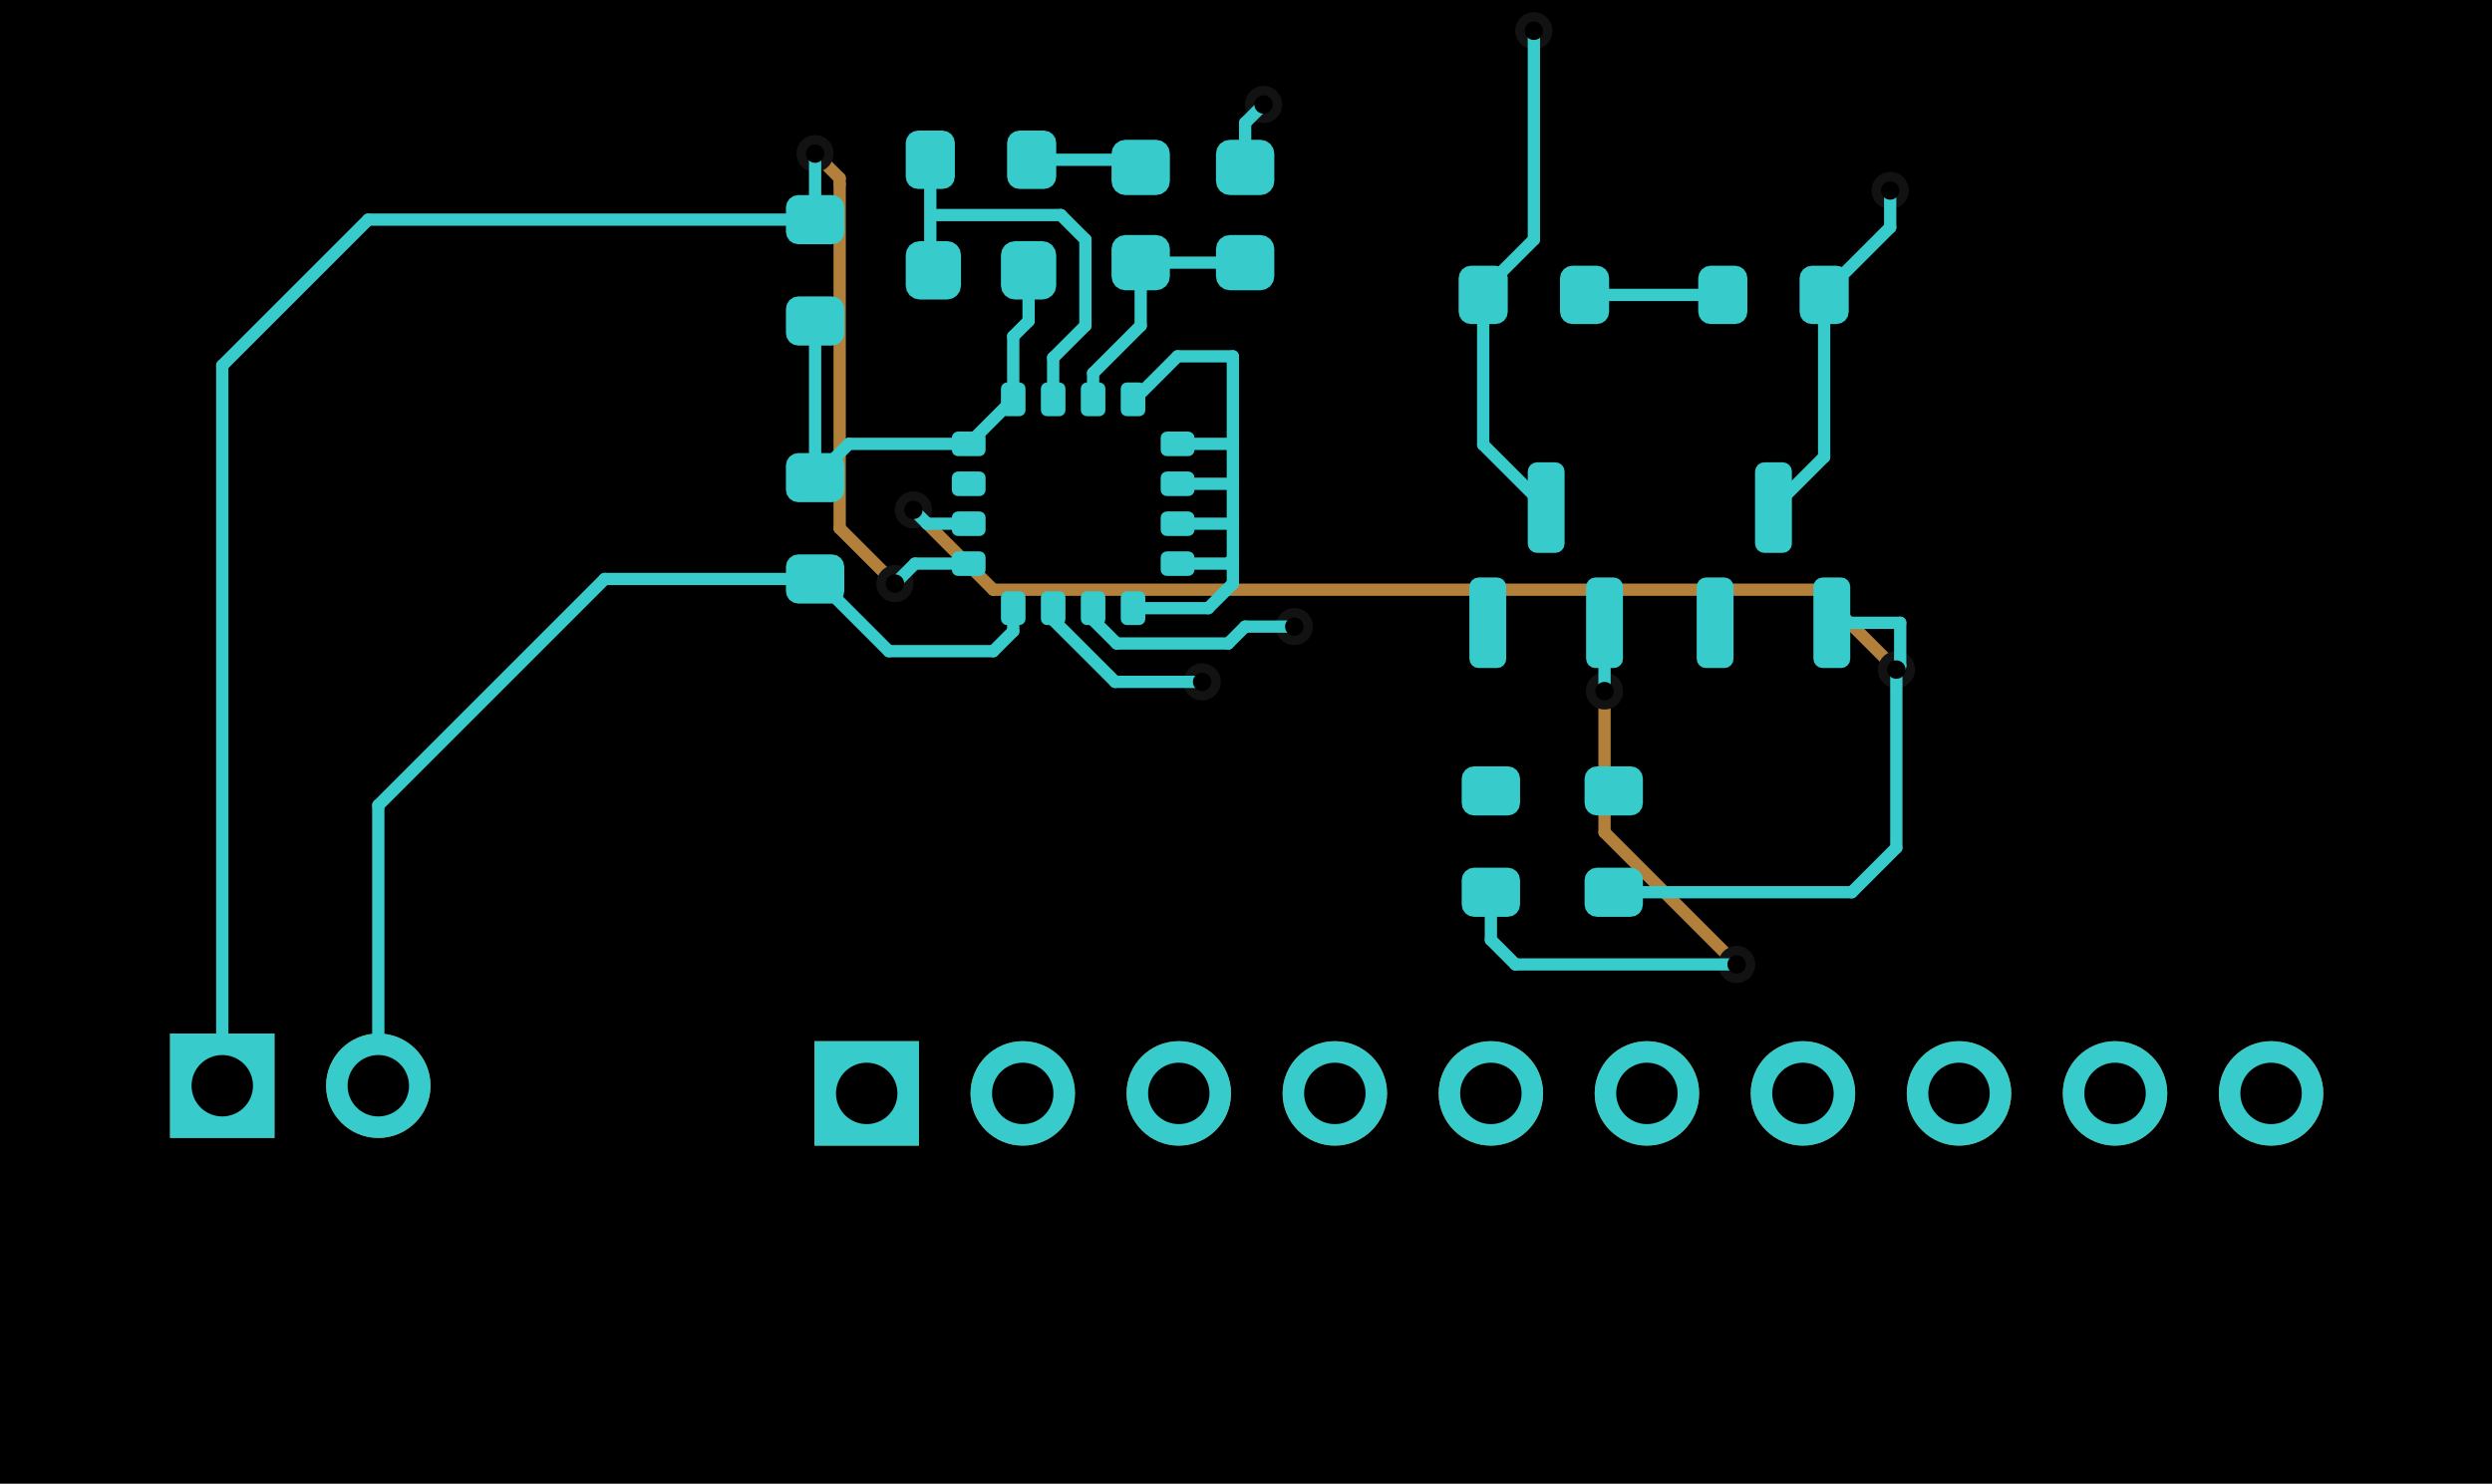 <?xml version="1.0" standalone="no"?>
 <!DOCTYPE svg PUBLIC "-//W3C//DTD SVG 1.1//EN" 
 "http://www.w3.org/Graphics/SVG/1.1/DTD/svg11.dtd"> 
<svg
  xmlns:svg="http://www.w3.org/2000/svg"
  xmlns="http://www.w3.org/2000/svg"
  xmlns:xlink="http://www.w3.org/1999/xlink"
  version="1.1"
  width="40.564mm" height="24.155mm" viewBox="0 0 40.564 24.155">
<title>SVG Image created as working-brd.svg date 2023/09/30 02:10:16 </title>
  <desc>Image generated by PCBNEW </desc>
<g style="fill:#000000; fill-opacity:1;stroke:#000000; stroke-opacity:1;
stroke-linecap:round; stroke-linejoin:round;"
 transform="translate(0 0) scale(1 1)">
</g>
<g style="fill:#000000; fill-opacity:0.0; 
stroke:#000000; stroke-width:0; stroke-opacity:1; 
stroke-linecap:round; stroke-linejoin:round;">
</g>
<g style="fill:#000000; fill-opacity:1; 
stroke:#000000; stroke-width:0.021; stroke-opacity:1; 
stroke-linecap:round; stroke-linejoin:round;">
<rect x="-5" y="-5" width="50.587" height="34.164" rx="0" />
</g>
<g style="fill:#FFFFFF; fill-opacity:1; 
stroke:#FFFFFF; stroke-width:0.021; stroke-opacity:1; 
stroke-linecap:round; stroke-linejoin:round;">
<g >
</g>
<g >
</g>
<g >
</g>
<g >
</g>
<g style="fill:#B2803A; fill-opacity:1; 
stroke:#B2803A; stroke-width:0.021; stroke-opacity:1; 
stroke-linecap:round; stroke-linejoin:round;">
</g>
<g style="fill:#B2803A; fill-opacity:1; 
stroke:#B2803A; stroke-width:0; stroke-opacity:1; 
stroke-linecap:round; stroke-linejoin:round;">
<path style="fill:#B2803A; fill-opacity:1; 
stroke:#B2803A; stroke-width:0; stroke-opacity:1; 
stroke-linecap:round; stroke-linejoin:round;fill-rule:evenodd;"
d="M 14.958,18.651
13.258,18.651
13.258,16.951
14.958,16.951
Z" /> 
<circle cx="16.648" cy="17.801" r="0.85" /> 
<circle cx="19.188" cy="17.801" r="0.85" /> 
<circle cx="21.728" cy="17.801" r="0.85" /> 
<circle cx="24.268" cy="17.801" r="0.85" /> 
<circle cx="26.808" cy="17.801" r="0.85" /> 
<circle cx="29.348" cy="17.801" r="0.85" /> 
<circle cx="31.888" cy="17.801" r="0.85" /> 
<circle cx="34.428" cy="17.801" r="0.85" /> 
<circle cx="36.968" cy="17.801" r="0.85" /> 
</g>
<g >
</g>
<g >
</g>
<g >
</g>
<g >
</g>
<g >
</g>
<g >
</g>
<g >
</g>
<g >
</g>
<g >
</g>
<g >
</g>
<g >
</g>
<g style="fill:#B2803A; fill-opacity:1; 
stroke:#B2803A; stroke-width:0; stroke-opacity:1; 
stroke-linecap:round; stroke-linejoin:round;">
<path style="fill:#B2803A; fill-opacity:1; 
stroke:#B2803A; stroke-width:0; stroke-opacity:1; 
stroke-linecap:round; stroke-linejoin:round;fill-rule:evenodd;"
d="M 4.468,18.526
2.768,18.526
2.768,16.826
4.468,16.826
Z" /> 
<circle cx="6.158" cy="17.676" r="0.85" /> 
</g>
<g >
</g>
<g style="fill:#121212; fill-opacity:1; 
stroke:#121212; stroke-width:0; stroke-opacity:1; 
stroke-linecap:round; stroke-linejoin:round;">
<circle cx="20.568" cy="1.701" r="0.3" /> 
</g>
<g style="fill:#121212; fill-opacity:1; 
stroke:#121212; stroke-width:0.021; stroke-opacity:1; 
stroke-linecap:round; stroke-linejoin:round;">
</g>
<g style="fill:#121212; fill-opacity:1; 
stroke:#121212; stroke-width:0; stroke-opacity:1; 
stroke-linecap:round; stroke-linejoin:round;">
<circle cx="24.968" cy="0.501" r="0.3" /> 
</g>
<g style="fill:#121212; fill-opacity:1; 
stroke:#121212; stroke-width:0.021; stroke-opacity:1; 
stroke-linecap:round; stroke-linejoin:round;">
</g>
<g style="fill:#121212; fill-opacity:1; 
stroke:#121212; stroke-width:0; stroke-opacity:1; 
stroke-linecap:round; stroke-linejoin:round;">
<circle cx="30.768" cy="3.101" r="0.3" /> 
</g>
<g style="fill:#121212; fill-opacity:1; 
stroke:#121212; stroke-width:0.021; stroke-opacity:1; 
stroke-linecap:round; stroke-linejoin:round;">
</g>
<g style="fill:#121212; fill-opacity:1; 
stroke:#121212; stroke-width:0; stroke-opacity:1; 
stroke-linecap:round; stroke-linejoin:round;">
<circle cx="21.068" cy="10.201" r="0.3" /> 
</g>
<g style="fill:#121212; fill-opacity:1; 
stroke:#121212; stroke-width:0.021; stroke-opacity:1; 
stroke-linecap:round; stroke-linejoin:round;">
</g>
<g style="fill:#121212; fill-opacity:1; 
stroke:#121212; stroke-width:0; stroke-opacity:1; 
stroke-linecap:round; stroke-linejoin:round;">
<circle cx="19.568" cy="11.101" r="0.3" /> 
</g>
<g style="fill:#121212; fill-opacity:1; 
stroke:#121212; stroke-width:0.021; stroke-opacity:1; 
stroke-linecap:round; stroke-linejoin:round;">
</g>
<g style="fill:#121212; fill-opacity:1; 
stroke:#121212; stroke-width:0; stroke-opacity:1; 
stroke-linecap:round; stroke-linejoin:round;">
<circle cx="26.118" cy="11.251" r="0.3" /> 
</g>
<g style="fill:#121212; fill-opacity:1; 
stroke:#121212; stroke-width:0.021; stroke-opacity:1; 
stroke-linecap:round; stroke-linejoin:round;">
</g>
<g style="fill:#121212; fill-opacity:1; 
stroke:#121212; stroke-width:0; stroke-opacity:1; 
stroke-linecap:round; stroke-linejoin:round;">
<circle cx="28.268" cy="15.701" r="0.3" /> 
</g>
<g style="fill:#121212; fill-opacity:1; 
stroke:#121212; stroke-width:0.021; stroke-opacity:1; 
stroke-linecap:round; stroke-linejoin:round;">
</g>
<g style="fill:#121212; fill-opacity:1; 
stroke:#121212; stroke-width:0; stroke-opacity:1; 
stroke-linecap:round; stroke-linejoin:round;">
<circle cx="14.868" cy="8.301" r="0.3" /> 
</g>
<g style="fill:#121212; fill-opacity:1; 
stroke:#121212; stroke-width:0.021; stroke-opacity:1; 
stroke-linecap:round; stroke-linejoin:round;">
</g>
<g style="fill:#121212; fill-opacity:1; 
stroke:#121212; stroke-width:0; stroke-opacity:1; 
stroke-linecap:round; stroke-linejoin:round;">
<circle cx="30.868" cy="10.901" r="0.3" /> 
</g>
<g style="fill:#121212; fill-opacity:1; 
stroke:#121212; stroke-width:0.021; stroke-opacity:1; 
stroke-linecap:round; stroke-linejoin:round;">
</g>
<g style="fill:#121212; fill-opacity:1; 
stroke:#121212; stroke-width:0; stroke-opacity:1; 
stroke-linecap:round; stroke-linejoin:round;">
<circle cx="13.268" cy="2.501" r="0.3" /> 
</g>
<g style="fill:#121212; fill-opacity:1; 
stroke:#121212; stroke-width:0.021; stroke-opacity:1; 
stroke-linecap:round; stroke-linejoin:round;">
</g>
<g style="fill:#121212; fill-opacity:1; 
stroke:#121212; stroke-width:0; stroke-opacity:1; 
stroke-linecap:round; stroke-linejoin:round;">
<circle cx="14.568" cy="9.501" r="0.3" /> 
</g>
<g style="fill:#121212; fill-opacity:1; 
stroke:#121212; stroke-width:0.021; stroke-opacity:1; 
stroke-linecap:round; stroke-linejoin:round;">
</g>
<g >
</g>
<g style="fill:#B2803A; fill-opacity:1; 
stroke:#B2803A; stroke-width:0.021; stroke-opacity:1; 
stroke-linecap:round; stroke-linejoin:round;">
</g>
<g style="fill:#B2803A; fill-opacity:1; 
stroke:#B2803A; stroke-width:0.2; stroke-opacity:1; 
stroke-linecap:round; stroke-linejoin:round;">
</g>
<g style="fill:#B2803A; fill-opacity:0.0; 
stroke:#B2803A; stroke-width:0.2; stroke-opacity:1; 
stroke-linecap:round; stroke-linejoin:round;">
<path d="M26.118 11.251
L26.118 13.551
" />
<path d="M26.118 13.551
L28.268 15.701
" />
<path d="M16.168 9.601
L14.868 8.301
" />
<path d="M30.868 10.901
L29.568 9.601
" />
<path d="M29.568 9.601
L16.168 9.601
" />
<path d="M13.668 2.901
L13.668 3.001
" />
<path d="M13.668 8.601
L14.568 9.501
" />
<path d="M13.668 3.001
L13.668 8.601
" />
<path d="M13.268 2.501
L13.668 2.901
" />
</g>
<g >
</g>
</g>
<g style="fill:#000000; fill-opacity:0.0; 
stroke:#000000; stroke-width:0.2; stroke-opacity:1; 
stroke-linecap:round; stroke-linejoin:round;">
</g>
<g style="fill:#000000; fill-opacity:1; 
stroke:#000000; stroke-width:0; stroke-opacity:1; 
stroke-linecap:round; stroke-linejoin:round;">
<circle cx="20.568" cy="1.701" r="0.15" /> 
</g>
<g style="fill:#000000; fill-opacity:1; 
stroke:#000000; stroke-width:0.021; stroke-opacity:1; 
stroke-linecap:round; stroke-linejoin:round;">
</g>
<g style="fill:#000000; fill-opacity:1; 
stroke:#000000; stroke-width:0; stroke-opacity:1; 
stroke-linecap:round; stroke-linejoin:round;">
<circle cx="24.968" cy="0.501" r="0.15" /> 
</g>
<g style="fill:#000000; fill-opacity:1; 
stroke:#000000; stroke-width:0.021; stroke-opacity:1; 
stroke-linecap:round; stroke-linejoin:round;">
</g>
<g style="fill:#000000; fill-opacity:1; 
stroke:#000000; stroke-width:0; stroke-opacity:1; 
stroke-linecap:round; stroke-linejoin:round;">
<circle cx="30.768" cy="3.101" r="0.15" /> 
</g>
<g style="fill:#000000; fill-opacity:1; 
stroke:#000000; stroke-width:0.021; stroke-opacity:1; 
stroke-linecap:round; stroke-linejoin:round;">
</g>
<g style="fill:#000000; fill-opacity:1; 
stroke:#000000; stroke-width:0; stroke-opacity:1; 
stroke-linecap:round; stroke-linejoin:round;">
<circle cx="21.068" cy="10.201" r="0.15" /> 
</g>
<g style="fill:#000000; fill-opacity:1; 
stroke:#000000; stroke-width:0.021; stroke-opacity:1; 
stroke-linecap:round; stroke-linejoin:round;">
</g>
<g style="fill:#000000; fill-opacity:1; 
stroke:#000000; stroke-width:0; stroke-opacity:1; 
stroke-linecap:round; stroke-linejoin:round;">
<circle cx="19.568" cy="11.101" r="0.15" /> 
</g>
<g style="fill:#000000; fill-opacity:1; 
stroke:#000000; stroke-width:0.021; stroke-opacity:1; 
stroke-linecap:round; stroke-linejoin:round;">
</g>
<g style="fill:#000000; fill-opacity:1; 
stroke:#000000; stroke-width:0; stroke-opacity:1; 
stroke-linecap:round; stroke-linejoin:round;">
<circle cx="26.118" cy="11.251" r="0.15" /> 
</g>
<g style="fill:#000000; fill-opacity:1; 
stroke:#000000; stroke-width:0.021; stroke-opacity:1; 
stroke-linecap:round; stroke-linejoin:round;">
</g>
<g style="fill:#000000; fill-opacity:1; 
stroke:#000000; stroke-width:0; stroke-opacity:1; 
stroke-linecap:round; stroke-linejoin:round;">
<circle cx="28.268" cy="15.701" r="0.15" /> 
</g>
<g style="fill:#000000; fill-opacity:1; 
stroke:#000000; stroke-width:0.021; stroke-opacity:1; 
stroke-linecap:round; stroke-linejoin:round;">
</g>
<g style="fill:#000000; fill-opacity:1; 
stroke:#000000; stroke-width:0; stroke-opacity:1; 
stroke-linecap:round; stroke-linejoin:round;">
<circle cx="14.868" cy="8.301" r="0.15" /> 
</g>
<g style="fill:#000000; fill-opacity:1; 
stroke:#000000; stroke-width:0.021; stroke-opacity:1; 
stroke-linecap:round; stroke-linejoin:round;">
</g>
<g style="fill:#000000; fill-opacity:1; 
stroke:#000000; stroke-width:0; stroke-opacity:1; 
stroke-linecap:round; stroke-linejoin:round;">
<circle cx="30.868" cy="10.901" r="0.15" /> 
</g>
<g style="fill:#000000; fill-opacity:1; 
stroke:#000000; stroke-width:0.021; stroke-opacity:1; 
stroke-linecap:round; stroke-linejoin:round;">
</g>
<g style="fill:#000000; fill-opacity:1; 
stroke:#000000; stroke-width:0; stroke-opacity:1; 
stroke-linecap:round; stroke-linejoin:round;">
<circle cx="13.268" cy="2.501" r="0.15" /> 
</g>
<g style="fill:#000000; fill-opacity:1; 
stroke:#000000; stroke-width:0.021; stroke-opacity:1; 
stroke-linecap:round; stroke-linejoin:round;">
</g>
<g style="fill:#000000; fill-opacity:1; 
stroke:#000000; stroke-width:0; stroke-opacity:1; 
stroke-linecap:round; stroke-linejoin:round;">
<circle cx="14.568" cy="9.501" r="0.15" /> 
</g>
<g style="fill:#000000; fill-opacity:1; 
stroke:#000000; stroke-width:0.021; stroke-opacity:1; 
stroke-linecap:round; stroke-linejoin:round;">
</g>
<g style="fill:#000000; fill-opacity:1; 
stroke:#000000; stroke-width:0; stroke-opacity:1; 
stroke-linecap:round; stroke-linejoin:round;">
<circle cx="14.108" cy="17.801" r="0.5" /> 
</g>
<g style="fill:#000000; fill-opacity:1; 
stroke:#000000; stroke-width:0.021; stroke-opacity:1; 
stroke-linecap:round; stroke-linejoin:round;">
</g>
<g style="fill:#000000; fill-opacity:1; 
stroke:#000000; stroke-width:0; stroke-opacity:1; 
stroke-linecap:round; stroke-linejoin:round;">
<circle cx="16.648" cy="17.801" r="0.5" /> 
</g>
<g style="fill:#000000; fill-opacity:1; 
stroke:#000000; stroke-width:0.021; stroke-opacity:1; 
stroke-linecap:round; stroke-linejoin:round;">
</g>
<g style="fill:#000000; fill-opacity:1; 
stroke:#000000; stroke-width:0; stroke-opacity:1; 
stroke-linecap:round; stroke-linejoin:round;">
<circle cx="19.188" cy="17.801" r="0.5" /> 
</g>
<g style="fill:#000000; fill-opacity:1; 
stroke:#000000; stroke-width:0.021; stroke-opacity:1; 
stroke-linecap:round; stroke-linejoin:round;">
</g>
<g style="fill:#000000; fill-opacity:1; 
stroke:#000000; stroke-width:0; stroke-opacity:1; 
stroke-linecap:round; stroke-linejoin:round;">
<circle cx="21.728" cy="17.801" r="0.5" /> 
</g>
<g style="fill:#000000; fill-opacity:1; 
stroke:#000000; stroke-width:0.021; stroke-opacity:1; 
stroke-linecap:round; stroke-linejoin:round;">
</g>
<g style="fill:#000000; fill-opacity:1; 
stroke:#000000; stroke-width:0; stroke-opacity:1; 
stroke-linecap:round; stroke-linejoin:round;">
<circle cx="24.268" cy="17.801" r="0.5" /> 
</g>
<g style="fill:#000000; fill-opacity:1; 
stroke:#000000; stroke-width:0.021; stroke-opacity:1; 
stroke-linecap:round; stroke-linejoin:round;">
</g>
<g style="fill:#000000; fill-opacity:1; 
stroke:#000000; stroke-width:0; stroke-opacity:1; 
stroke-linecap:round; stroke-linejoin:round;">
<circle cx="26.808" cy="17.801" r="0.5" /> 
</g>
<g style="fill:#000000; fill-opacity:1; 
stroke:#000000; stroke-width:0.021; stroke-opacity:1; 
stroke-linecap:round; stroke-linejoin:round;">
</g>
<g style="fill:#000000; fill-opacity:1; 
stroke:#000000; stroke-width:0; stroke-opacity:1; 
stroke-linecap:round; stroke-linejoin:round;">
<circle cx="29.348" cy="17.801" r="0.5" /> 
</g>
<g style="fill:#000000; fill-opacity:1; 
stroke:#000000; stroke-width:0.021; stroke-opacity:1; 
stroke-linecap:round; stroke-linejoin:round;">
</g>
<g style="fill:#000000; fill-opacity:1; 
stroke:#000000; stroke-width:0; stroke-opacity:1; 
stroke-linecap:round; stroke-linejoin:round;">
<circle cx="31.888" cy="17.801" r="0.5" /> 
</g>
<g style="fill:#000000; fill-opacity:1; 
stroke:#000000; stroke-width:0.021; stroke-opacity:1; 
stroke-linecap:round; stroke-linejoin:round;">
</g>
<g style="fill:#000000; fill-opacity:1; 
stroke:#000000; stroke-width:0; stroke-opacity:1; 
stroke-linecap:round; stroke-linejoin:round;">
<circle cx="34.428" cy="17.801" r="0.5" /> 
</g>
<g style="fill:#000000; fill-opacity:1; 
stroke:#000000; stroke-width:0.021; stroke-opacity:1; 
stroke-linecap:round; stroke-linejoin:round;">
</g>
<g style="fill:#000000; fill-opacity:1; 
stroke:#000000; stroke-width:0; stroke-opacity:1; 
stroke-linecap:round; stroke-linejoin:round;">
<circle cx="36.968" cy="17.801" r="0.5" /> 
</g>
<g style="fill:#000000; fill-opacity:1; 
stroke:#000000; stroke-width:0.021; stroke-opacity:1; 
stroke-linecap:round; stroke-linejoin:round;">
</g>
<g style="fill:#000000; fill-opacity:1; 
stroke:#000000; stroke-width:0; stroke-opacity:1; 
stroke-linecap:round; stroke-linejoin:round;">
<circle cx="3.618" cy="17.676" r="0.5" /> 
</g>
<g style="fill:#000000; fill-opacity:1; 
stroke:#000000; stroke-width:0.021; stroke-opacity:1; 
stroke-linecap:round; stroke-linejoin:round;">
</g>
<g style="fill:#000000; fill-opacity:1; 
stroke:#000000; stroke-width:0; stroke-opacity:1; 
stroke-linecap:round; stroke-linejoin:round;">
<circle cx="6.158" cy="17.676" r="0.5" /> 
</g>
<g style="fill:#000000; fill-opacity:1; 
stroke:#000000; stroke-width:0.021; stroke-opacity:1; 
stroke-linecap:round; stroke-linejoin:round;">
</g>
<g style="fill:#FFFFFF; fill-opacity:1; 
stroke:#FFFFFF; stroke-width:0.021; stroke-opacity:1; 
stroke-linecap:round; stroke-linejoin:round;">
<g >
</g>
<g style="fill:#37CBCB; fill-opacity:1; 
stroke:#37CBCB; stroke-width:0.021; stroke-opacity:1; 
stroke-linecap:round; stroke-linejoin:round;">
</g>
<g style="fill:#37CBCB; fill-opacity:1; 
stroke:#37CBCB; stroke-width:0; stroke-opacity:1; 
stroke-linecap:round; stroke-linejoin:round;">
<path style="fill:#37CBCB; fill-opacity:1; 
stroke:#37CBCB; stroke-width:0; stroke-opacity:1; 
stroke-linecap:round; stroke-linejoin:round;fill-rule:evenodd;"
d="M 24.068,10.876
24.011,10.865
23.962,10.832
23.93,10.784
23.918,10.726
23.918,9.551
23.93,9.494
23.962,9.445
24.011,9.413
24.068,9.401
24.368,9.401
24.426,9.413
24.474,9.445
24.507,9.494
24.518,9.551
24.518,10.726
24.507,10.784
24.474,10.832
24.426,10.865
24.368,10.876
Z" /> 
<path style="fill:#37CBCB; fill-opacity:1; 
stroke:#37CBCB; stroke-width:0; stroke-opacity:1; 
stroke-linecap:round; stroke-linejoin:round;fill-rule:evenodd;"
d="M 25.968,10.876
25.911,10.865
25.862,10.832
25.83,10.784
25.818,10.726
25.818,9.551
25.83,9.494
25.862,9.445
25.911,9.413
25.968,9.401
26.268,9.401
26.326,9.413
26.374,9.445
26.407,9.494
26.418,9.551
26.418,10.726
26.407,10.784
26.374,10.832
26.326,10.865
26.268,10.876
Z" /> 
<path style="fill:#37CBCB; fill-opacity:1; 
stroke:#37CBCB; stroke-width:0; stroke-opacity:1; 
stroke-linecap:round; stroke-linejoin:round;fill-rule:evenodd;"
d="M 25.018,9.001
24.961,8.99
24.912,8.957
24.88,8.909
24.868,8.851
24.868,7.676
24.88,7.619
24.912,7.57
24.961,7.538
25.018,7.526
25.318,7.526
25.376,7.538
25.424,7.57
25.457,7.619
25.468,7.676
25.468,8.851
25.457,8.909
25.424,8.957
25.376,8.99
25.318,9.001
Z" /> 
</g>
<g >
</g>
<g style="fill:#37CBCB; fill-opacity:1; 
stroke:#37CBCB; stroke-width:0; stroke-opacity:1; 
stroke-linecap:round; stroke-linejoin:round;">
<path style="fill:#37CBCB; fill-opacity:1; 
stroke:#37CBCB; stroke-width:0; stroke-opacity:1; 
stroke-linecap:round; stroke-linejoin:round;fill-rule:evenodd;"
d="M 17.193,4.651
17.176,4.737
17.127,4.81
17.054,4.859
16.968,4.876
16.518,4.876
16.432,4.859
16.359,4.81
16.31,4.737
16.293,4.651
16.293,4.151
16.31,4.065
16.359,3.992
16.432,3.943
16.518,3.926
16.968,3.926
17.054,3.943
17.127,3.992
17.176,4.065
17.193,4.151
Z" /> 
<path style="fill:#37CBCB; fill-opacity:1; 
stroke:#37CBCB; stroke-width:0; stroke-opacity:1; 
stroke-linecap:round; stroke-linejoin:round;fill-rule:evenodd;"
d="M 15.643,4.651
15.626,4.737
15.577,4.81
15.504,4.859
15.418,4.876
14.968,4.876
14.882,4.859
14.809,4.81
14.76,4.737
14.743,4.651
14.743,4.151
14.76,4.065
14.809,3.992
14.882,3.943
14.968,3.926
15.418,3.926
15.504,3.943
15.577,3.992
15.626,4.065
15.643,4.151
Z" /> 
</g>
<g >
</g>
<g style="fill:#37CBCB; fill-opacity:1; 
stroke:#37CBCB; stroke-width:0; stroke-opacity:1; 
stroke-linecap:round; stroke-linejoin:round;">
<path style="fill:#37CBCB; fill-opacity:1; 
stroke:#37CBCB; stroke-width:0; stroke-opacity:1; 
stroke-linecap:round; stroke-linejoin:round;fill-rule:evenodd;"
d="M 26.193,5.076
26.178,5.153
26.135,5.218
26.07,5.261
25.993,5.276
25.593,5.276
25.517,5.261
25.452,5.218
25.409,5.153
25.393,5.076
25.393,4.526
25.409,4.45
25.452,4.385
25.517,4.341
25.593,4.326
25.993,4.326
26.07,4.341
26.135,4.385
26.178,4.45
26.193,4.526
Z" /> 
<path style="fill:#37CBCB; fill-opacity:1; 
stroke:#37CBCB; stroke-width:0; stroke-opacity:1; 
stroke-linecap:round; stroke-linejoin:round;fill-rule:evenodd;"
d="M 24.543,5.076
24.528,5.153
24.485,5.218
24.42,5.261
24.343,5.276
23.943,5.276
23.867,5.261
23.802,5.218
23.759,5.153
23.743,5.076
23.743,4.526
23.759,4.45
23.802,4.385
23.867,4.341
23.943,4.326
24.343,4.326
24.42,4.341
24.485,4.385
24.528,4.45
24.543,4.526
Z" /> 
</g>
<g >
</g>
<g style="fill:#37CBCB; fill-opacity:1; 
stroke:#37CBCB; stroke-width:0; stroke-opacity:1; 
stroke-linecap:round; stroke-linejoin:round;">
<path style="fill:#37CBCB; fill-opacity:1; 
stroke:#37CBCB; stroke-width:0; stroke-opacity:1; 
stroke-linecap:round; stroke-linejoin:round;fill-rule:evenodd;"
d="M 14.958,18.651
13.258,18.651
13.258,16.951
14.958,16.951
Z" /> 
<circle cx="16.648" cy="17.801" r="0.85" /> 
<circle cx="19.188" cy="17.801" r="0.85" /> 
<circle cx="21.728" cy="17.801" r="0.85" /> 
<circle cx="24.268" cy="17.801" r="0.85" /> 
<circle cx="26.808" cy="17.801" r="0.85" /> 
<circle cx="29.348" cy="17.801" r="0.85" /> 
<circle cx="31.888" cy="17.801" r="0.85" /> 
<circle cx="34.428" cy="17.801" r="0.85" /> 
<circle cx="36.968" cy="17.801" r="0.85" /> 
</g>
<g >
</g>
<g style="fill:#37CBCB; fill-opacity:1; 
stroke:#37CBCB; stroke-width:0; stroke-opacity:1; 
stroke-linecap:round; stroke-linejoin:round;">
<path style="fill:#37CBCB; fill-opacity:1; 
stroke:#37CBCB; stroke-width:0; stroke-opacity:1; 
stroke-linecap:round; stroke-linejoin:round;fill-rule:evenodd;"
d="M 20.018,4.726
19.932,4.709
19.859,4.66
19.81,4.587
19.793,4.501
19.793,4.051
19.81,3.965
19.859,3.892
19.932,3.843
20.018,3.826
20.518,3.826
20.604,3.843
20.677,3.892
20.726,3.965
20.743,4.051
20.743,4.501
20.726,4.587
20.677,4.66
20.604,4.709
20.518,4.726
Z" /> 
<path style="fill:#37CBCB; fill-opacity:1; 
stroke:#37CBCB; stroke-width:0; stroke-opacity:1; 
stroke-linecap:round; stroke-linejoin:round;fill-rule:evenodd;"
d="M 20.018,3.176
19.932,3.159
19.859,3.11
19.81,3.037
19.793,2.951
19.793,2.501
19.81,2.415
19.859,2.342
19.932,2.293
20.018,2.276
20.518,2.276
20.604,2.293
20.677,2.342
20.726,2.415
20.743,2.501
20.743,2.951
20.726,3.037
20.677,3.11
20.604,3.159
20.518,3.176
Z" /> 
</g>
<g >
</g>
<g style="fill:#37CBCB; fill-opacity:1; 
stroke:#37CBCB; stroke-width:0; stroke-opacity:1; 
stroke-linecap:round; stroke-linejoin:round;">
<path style="fill:#37CBCB; fill-opacity:1; 
stroke:#37CBCB; stroke-width:0; stroke-opacity:1; 
stroke-linecap:round; stroke-linejoin:round;fill-rule:evenodd;"
d="M 17.193,2.876
17.178,2.953
17.135,3.018
17.07,3.061
16.993,3.076
16.593,3.076
16.517,3.061
16.452,3.018
16.409,2.953
16.393,2.876
16.393,2.326
16.409,2.25
16.452,2.185
16.517,2.141
16.593,2.126
16.993,2.126
17.07,2.141
17.135,2.185
17.178,2.25
17.193,2.326
Z" /> 
<path style="fill:#37CBCB; fill-opacity:1; 
stroke:#37CBCB; stroke-width:0; stroke-opacity:1; 
stroke-linecap:round; stroke-linejoin:round;fill-rule:evenodd;"
d="M 15.543,2.876
15.528,2.953
15.485,3.018
15.42,3.061
15.343,3.076
14.943,3.076
14.867,3.061
14.802,3.018
14.758,2.953
14.743,2.876
14.743,2.326
14.758,2.25
14.802,2.185
14.867,2.141
14.943,2.126
15.343,2.126
15.42,2.141
15.485,2.185
15.528,2.25
15.543,2.326
Z" /> 
</g>
<g >
</g>
<g style="fill:#37CBCB; fill-opacity:1; 
stroke:#37CBCB; stroke-width:0; stroke-opacity:1; 
stroke-linecap:round; stroke-linejoin:round;">
<path style="fill:#37CBCB; fill-opacity:1; 
stroke:#37CBCB; stroke-width:0; stroke-opacity:1; 
stroke-linecap:round; stroke-linejoin:round;fill-rule:evenodd;"
d="M 13.543,7.376
13.62,7.391
13.685,7.435
13.728,7.5
13.743,7.576
13.743,7.976
13.728,8.053
13.685,8.118
13.62,8.161
13.543,8.176
12.993,8.176
12.917,8.161
12.852,8.118
12.809,8.053
12.793,7.976
12.793,7.576
12.809,7.5
12.852,7.435
12.917,7.391
12.993,7.376
Z" /> 
<path style="fill:#37CBCB; fill-opacity:1; 
stroke:#37CBCB; stroke-width:0; stroke-opacity:1; 
stroke-linecap:round; stroke-linejoin:round;fill-rule:evenodd;"
d="M 13.543,9.026
13.62,9.041
13.685,9.085
13.728,9.15
13.743,9.226
13.743,9.626
13.728,9.703
13.685,9.768
13.62,9.811
13.543,9.826
12.993,9.826
12.917,9.811
12.852,9.768
12.809,9.703
12.793,9.626
12.793,9.226
12.809,9.15
12.852,9.085
12.917,9.041
12.993,9.026
Z" /> 
</g>
<g >
</g>
<g style="fill:#37CBCB; fill-opacity:1; 
stroke:#37CBCB; stroke-width:0; stroke-opacity:1; 
stroke-linecap:round; stroke-linejoin:round;">
<path style="fill:#37CBCB; fill-opacity:1; 
stroke:#37CBCB; stroke-width:0; stroke-opacity:1; 
stroke-linecap:round; stroke-linejoin:round;fill-rule:evenodd;"
d="M 12.993,5.626
12.917,5.611
12.852,5.568
12.809,5.503
12.793,5.426
12.793,5.026
12.809,4.95
12.852,4.885
12.917,4.841
12.993,4.826
13.543,4.826
13.62,4.841
13.685,4.885
13.728,4.95
13.743,5.026
13.743,5.426
13.728,5.503
13.685,5.568
13.62,5.611
13.543,5.626
Z" /> 
<path style="fill:#37CBCB; fill-opacity:1; 
stroke:#37CBCB; stroke-width:0; stroke-opacity:1; 
stroke-linecap:round; stroke-linejoin:round;fill-rule:evenodd;"
d="M 12.993,3.976
12.917,3.961
12.852,3.918
12.809,3.853
12.793,3.776
12.793,3.376
12.809,3.3
12.852,3.235
12.917,3.191
12.993,3.176
13.543,3.176
13.62,3.191
13.685,3.235
13.728,3.3
13.743,3.376
13.743,3.776
13.728,3.853
13.685,3.918
13.62,3.961
13.543,3.976
Z" /> 
</g>
<g >
</g>
<g style="fill:#37CBCB; fill-opacity:1; 
stroke:#37CBCB; stroke-width:0; stroke-opacity:1; 
stroke-linecap:round; stroke-linejoin:round;">
<path style="fill:#37CBCB; fill-opacity:1; 
stroke:#37CBCB; stroke-width:0; stroke-opacity:1; 
stroke-linecap:round; stroke-linejoin:round;fill-rule:evenodd;"
d="M 27.643,4.526
27.659,4.45
27.702,4.385
27.767,4.341
27.843,4.326
28.243,4.326
28.32,4.341
28.385,4.385
28.428,4.45
28.443,4.526
28.443,5.076
28.428,5.153
28.385,5.218
28.32,5.261
28.243,5.276
27.843,5.276
27.767,5.261
27.702,5.218
27.659,5.153
27.643,5.076
Z" /> 
<path style="fill:#37CBCB; fill-opacity:1; 
stroke:#37CBCB; stroke-width:0; stroke-opacity:1; 
stroke-linecap:round; stroke-linejoin:round;fill-rule:evenodd;"
d="M 29.293,4.526
29.308,4.45
29.352,4.385
29.417,4.341
29.493,4.326
29.893,4.326
29.97,4.341
30.035,4.385
30.078,4.45
30.093,4.526
30.093,5.076
30.078,5.153
30.035,5.218
29.97,5.261
29.893,5.276
29.493,5.276
29.417,5.261
29.352,5.218
29.308,5.153
29.293,5.076
Z" /> 
</g>
<g >
</g>
<g style="fill:#37CBCB; fill-opacity:1; 
stroke:#37CBCB; stroke-width:0; stroke-opacity:1; 
stroke-linecap:round; stroke-linejoin:round;">
<path style="fill:#37CBCB; fill-opacity:1; 
stroke:#37CBCB; stroke-width:0; stroke-opacity:1; 
stroke-linecap:round; stroke-linejoin:round;fill-rule:evenodd;"
d="M 18.318,4.726
18.232,4.709
18.159,4.66
18.11,4.587
18.093,4.501
18.093,4.051
18.11,3.965
18.159,3.892
18.232,3.843
18.318,3.826
18.818,3.826
18.904,3.843
18.977,3.892
19.026,3.965
19.043,4.051
19.043,4.501
19.026,4.587
18.977,4.66
18.904,4.709
18.818,4.726
Z" /> 
<path style="fill:#37CBCB; fill-opacity:1; 
stroke:#37CBCB; stroke-width:0; stroke-opacity:1; 
stroke-linecap:round; stroke-linejoin:round;fill-rule:evenodd;"
d="M 18.318,3.176
18.232,3.159
18.159,3.11
18.11,3.037
18.093,2.951
18.093,2.501
18.11,2.415
18.159,2.342
18.232,2.293
18.318,2.276
18.818,2.276
18.904,2.293
18.977,2.342
19.026,2.415
19.043,2.501
19.043,2.951
19.026,3.037
18.977,3.11
18.904,3.159
18.818,3.176
Z" /> 
</g>
<g >
</g>
<g style="fill:#37CBCB; fill-opacity:1; 
stroke:#37CBCB; stroke-width:0; stroke-opacity:1; 
stroke-linecap:round; stroke-linejoin:round;">
<path style="fill:#37CBCB; fill-opacity:1; 
stroke:#37CBCB; stroke-width:0; stroke-opacity:1; 
stroke-linecap:round; stroke-linejoin:round;fill-rule:evenodd;"
d="M 24.543,12.476
24.62,12.491
24.685,12.535
24.728,12.6
24.743,12.676
24.743,13.076
24.728,13.153
24.685,13.218
24.62,13.261
24.543,13.276
23.993,13.276
23.917,13.261
23.852,13.218
23.808,13.153
23.793,13.076
23.793,12.676
23.808,12.6
23.852,12.535
23.917,12.491
23.993,12.476
Z" /> 
<path style="fill:#37CBCB; fill-opacity:1; 
stroke:#37CBCB; stroke-width:0; stroke-opacity:1; 
stroke-linecap:round; stroke-linejoin:round;fill-rule:evenodd;"
d="M 24.543,14.126
24.62,14.141
24.685,14.185
24.728,14.25
24.743,14.326
24.743,14.726
24.728,14.803
24.685,14.868
24.62,14.911
24.543,14.926
23.993,14.926
23.917,14.911
23.852,14.868
23.808,14.803
23.793,14.726
23.793,14.326
23.808,14.25
23.852,14.185
23.917,14.141
23.993,14.126
Z" /> 
</g>
<g >
</g>
<g style="fill:#37CBCB; fill-opacity:1; 
stroke:#37CBCB; stroke-width:0; stroke-opacity:1; 
stroke-linecap:round; stroke-linejoin:round;">
<path style="fill:#37CBCB; fill-opacity:1; 
stroke:#37CBCB; stroke-width:0; stroke-opacity:1; 
stroke-linecap:round; stroke-linejoin:round;fill-rule:evenodd;"
d="M 27.768,10.876
27.711,10.865
27.662,10.832
27.63,10.784
27.618,10.726
27.618,9.551
27.63,9.494
27.662,9.445
27.711,9.413
27.768,9.401
28.068,9.401
28.126,9.413
28.174,9.445
28.207,9.494
28.218,9.551
28.218,10.726
28.207,10.784
28.174,10.832
28.126,10.865
28.068,10.876
Z" /> 
<path style="fill:#37CBCB; fill-opacity:1; 
stroke:#37CBCB; stroke-width:0; stroke-opacity:1; 
stroke-linecap:round; stroke-linejoin:round;fill-rule:evenodd;"
d="M 29.668,10.876
29.611,10.865
29.562,10.832
29.53,10.784
29.518,10.726
29.518,9.551
29.53,9.494
29.562,9.445
29.611,9.413
29.668,9.401
29.968,9.401
30.026,9.413
30.074,9.445
30.107,9.494
30.118,9.551
30.118,10.726
30.107,10.784
30.074,10.832
30.026,10.865
29.968,10.876
Z" /> 
<path style="fill:#37CBCB; fill-opacity:1; 
stroke:#37CBCB; stroke-width:0; stroke-opacity:1; 
stroke-linecap:round; stroke-linejoin:round;fill-rule:evenodd;"
d="M 28.718,9.001
28.661,8.99
28.612,8.957
28.58,8.909
28.568,8.851
28.568,7.676
28.58,7.619
28.612,7.57
28.661,7.538
28.718,7.526
29.018,7.526
29.076,7.538
29.124,7.57
29.157,7.619
29.168,7.676
29.168,8.851
29.157,8.909
29.124,8.957
29.076,8.99
29.018,9.001
Z" /> 
</g>
<g >
</g>
<g style="fill:#37CBCB; fill-opacity:1; 
stroke:#37CBCB; stroke-width:0; stroke-opacity:1; 
stroke-linecap:round; stroke-linejoin:round;">
<path style="fill:#37CBCB; fill-opacity:1; 
stroke:#37CBCB; stroke-width:0; stroke-opacity:1; 
stroke-linecap:round; stroke-linejoin:round;fill-rule:evenodd;"
d="M 26.543,12.476
26.62,12.491
26.685,12.535
26.728,12.6
26.743,12.676
26.743,13.076
26.728,13.153
26.685,13.218
26.62,13.261
26.543,13.276
25.993,13.276
25.917,13.261
25.852,13.218
25.808,13.153
25.793,13.076
25.793,12.676
25.808,12.6
25.852,12.535
25.917,12.491
25.993,12.476
Z" /> 
<path style="fill:#37CBCB; fill-opacity:1; 
stroke:#37CBCB; stroke-width:0; stroke-opacity:1; 
stroke-linecap:round; stroke-linejoin:round;fill-rule:evenodd;"
d="M 26.543,14.126
26.62,14.141
26.685,14.185
26.728,14.25
26.743,14.326
26.743,14.726
26.728,14.803
26.685,14.868
26.62,14.911
26.543,14.926
25.993,14.926
25.917,14.911
25.852,14.868
25.808,14.803
25.793,14.726
25.793,14.326
25.808,14.25
25.852,14.185
25.917,14.141
25.993,14.126
Z" /> 
</g>
<g >
</g>
<g style="fill:#37CBCB; fill-opacity:1; 
stroke:#37CBCB; stroke-width:0; stroke-opacity:1; 
stroke-linecap:round; stroke-linejoin:round;">
<path style="fill:#37CBCB; fill-opacity:1; 
stroke:#37CBCB; stroke-width:0; stroke-opacity:1; 
stroke-linecap:round; stroke-linejoin:round;fill-rule:evenodd;"
d="M 15.493,7.126
15.501,7.088
15.523,7.056
15.555,7.034
15.593,7.026
15.943,7.026
15.982,7.034
16.014,7.056
16.036,7.088
16.043,7.126
16.043,7.326
16.036,7.364
16.014,7.397
15.982,7.419
15.943,7.426
15.593,7.426
15.555,7.419
15.523,7.397
15.501,7.364
15.493,7.326
Z" /> 
<path style="fill:#37CBCB; fill-opacity:1; 
stroke:#37CBCB; stroke-width:0; stroke-opacity:1; 
stroke-linecap:round; stroke-linejoin:round;fill-rule:evenodd;"
d="M 15.493,7.776
15.501,7.738
15.523,7.705
15.555,7.684
15.593,7.676
15.943,7.676
15.982,7.684
16.014,7.705
16.036,7.738
16.043,7.776
16.043,7.976
16.036,8.014
16.014,8.047
15.982,8.069
15.943,8.076
15.593,8.076
15.555,8.069
15.523,8.047
15.501,8.014
15.493,7.976
Z" /> 
<path style="fill:#37CBCB; fill-opacity:1; 
stroke:#37CBCB; stroke-width:0; stroke-opacity:1; 
stroke-linecap:round; stroke-linejoin:round;fill-rule:evenodd;"
d="M 15.493,8.426
15.501,8.388
15.523,8.355
15.555,8.334
15.593,8.326
15.943,8.326
15.982,8.334
16.014,8.355
16.036,8.388
16.043,8.426
16.043,8.626
16.036,8.665
16.014,8.697
15.982,8.719
15.943,8.726
15.593,8.726
15.555,8.719
15.523,8.697
15.501,8.665
15.493,8.626
Z" /> 
<path style="fill:#37CBCB; fill-opacity:1; 
stroke:#37CBCB; stroke-width:0; stroke-opacity:1; 
stroke-linecap:round; stroke-linejoin:round;fill-rule:evenodd;"
d="M 15.493,9.076
15.501,9.038
15.523,9.005
15.555,8.984
15.593,8.976
15.943,8.976
15.982,8.984
16.014,9.005
16.036,9.038
16.043,9.076
16.043,9.276
16.036,9.315
16.014,9.347
15.982,9.369
15.943,9.376
15.593,9.376
15.555,9.369
15.523,9.347
15.501,9.315
15.493,9.276
Z" /> 
<path style="fill:#37CBCB; fill-opacity:1; 
stroke:#37CBCB; stroke-width:0; stroke-opacity:1; 
stroke-linecap:round; stroke-linejoin:round;fill-rule:evenodd;"
d="M 16.293,9.726
16.301,9.688
16.323,9.655
16.355,9.634
16.393,9.626
16.593,9.626
16.631,9.634
16.664,9.655
16.686,9.688
16.693,9.726
16.693,10.076
16.686,10.114
16.664,10.147
16.631,10.169
16.593,10.176
16.393,10.176
16.355,10.169
16.323,10.147
16.301,10.114
16.293,10.076
Z" /> 
<path style="fill:#37CBCB; fill-opacity:1; 
stroke:#37CBCB; stroke-width:0; stroke-opacity:1; 
stroke-linecap:round; stroke-linejoin:round;fill-rule:evenodd;"
d="M 16.943,9.726
16.951,9.688
16.973,9.655
17.005,9.634
17.043,9.626
17.243,9.626
17.282,9.634
17.314,9.655
17.336,9.688
17.343,9.726
17.343,10.076
17.336,10.114
17.314,10.147
17.282,10.169
17.243,10.176
17.043,10.176
17.005,10.169
16.973,10.147
16.951,10.114
16.943,10.076
Z" /> 
<path style="fill:#37CBCB; fill-opacity:1; 
stroke:#37CBCB; stroke-width:0; stroke-opacity:1; 
stroke-linecap:round; stroke-linejoin:round;fill-rule:evenodd;"
d="M 17.593,9.726
17.601,9.688
17.622,9.655
17.655,9.634
17.693,9.626
17.893,9.626
17.931,9.634
17.964,9.655
17.986,9.688
17.993,9.726
17.993,10.076
17.986,10.114
17.964,10.147
17.931,10.169
17.893,10.176
17.693,10.176
17.655,10.169
17.622,10.147
17.601,10.114
17.593,10.076
Z" /> 
<path style="fill:#37CBCB; fill-opacity:1; 
stroke:#37CBCB; stroke-width:0; stroke-opacity:1; 
stroke-linecap:round; stroke-linejoin:round;fill-rule:evenodd;"
d="M 18.243,9.726
18.251,9.688
18.273,9.655
18.305,9.634
18.343,9.626
18.543,9.626
18.581,9.634
18.614,9.655
18.636,9.688
18.643,9.726
18.643,10.076
18.636,10.114
18.614,10.147
18.581,10.169
18.543,10.176
18.343,10.176
18.305,10.169
18.273,10.147
18.251,10.114
18.243,10.076
Z" /> 
<path style="fill:#37CBCB; fill-opacity:1; 
stroke:#37CBCB; stroke-width:0; stroke-opacity:1; 
stroke-linecap:round; stroke-linejoin:round;fill-rule:evenodd;"
d="M 18.893,9.076
18.901,9.038
18.922,9.005
18.955,8.984
18.993,8.976
19.343,8.976
19.381,8.984
19.414,9.005
19.436,9.038
19.443,9.076
19.443,9.276
19.436,9.315
19.414,9.347
19.381,9.369
19.343,9.376
18.993,9.376
18.955,9.369
18.922,9.347
18.901,9.315
18.893,9.276
Z" /> 
<path style="fill:#37CBCB; fill-opacity:1; 
stroke:#37CBCB; stroke-width:0; stroke-opacity:1; 
stroke-linecap:round; stroke-linejoin:round;fill-rule:evenodd;"
d="M 18.893,8.426
18.901,8.388
18.922,8.355
18.955,8.334
18.993,8.326
19.343,8.326
19.381,8.334
19.414,8.355
19.436,8.388
19.443,8.426
19.443,8.626
19.436,8.665
19.414,8.697
19.381,8.719
19.343,8.726
18.993,8.726
18.955,8.719
18.922,8.697
18.901,8.665
18.893,8.626
Z" /> 
<path style="fill:#37CBCB; fill-opacity:1; 
stroke:#37CBCB; stroke-width:0; stroke-opacity:1; 
stroke-linecap:round; stroke-linejoin:round;fill-rule:evenodd;"
d="M 18.893,7.776
18.901,7.738
18.922,7.705
18.955,7.684
18.993,7.676
19.343,7.676
19.381,7.684
19.414,7.705
19.436,7.738
19.443,7.776
19.443,7.976
19.436,8.014
19.414,8.047
19.381,8.069
19.343,8.076
18.993,8.076
18.955,8.069
18.922,8.047
18.901,8.014
18.893,7.976
Z" /> 
<path style="fill:#37CBCB; fill-opacity:1; 
stroke:#37CBCB; stroke-width:0; stroke-opacity:1; 
stroke-linecap:round; stroke-linejoin:round;fill-rule:evenodd;"
d="M 18.893,7.126
18.901,7.088
18.922,7.056
18.955,7.034
18.993,7.026
19.343,7.026
19.381,7.034
19.414,7.056
19.436,7.088
19.443,7.126
19.443,7.326
19.436,7.364
19.414,7.397
19.381,7.419
19.343,7.426
18.993,7.426
18.955,7.419
18.922,7.397
18.901,7.364
18.893,7.326
Z" /> 
<path style="fill:#37CBCB; fill-opacity:1; 
stroke:#37CBCB; stroke-width:0; stroke-opacity:1; 
stroke-linecap:round; stroke-linejoin:round;fill-rule:evenodd;"
d="M 18.243,6.326
18.251,6.288
18.273,6.255
18.305,6.234
18.343,6.226
18.543,6.226
18.581,6.234
18.614,6.255
18.636,6.288
18.643,6.326
18.643,6.676
18.636,6.715
18.614,6.747
18.581,6.769
18.543,6.776
18.343,6.776
18.305,6.769
18.273,6.747
18.251,6.715
18.243,6.676
Z" /> 
<path style="fill:#37CBCB; fill-opacity:1; 
stroke:#37CBCB; stroke-width:0; stroke-opacity:1; 
stroke-linecap:round; stroke-linejoin:round;fill-rule:evenodd;"
d="M 17.593,6.326
17.601,6.288
17.622,6.255
17.655,6.234
17.693,6.226
17.893,6.226
17.931,6.234
17.964,6.255
17.986,6.288
17.993,6.326
17.993,6.676
17.986,6.715
17.964,6.747
17.931,6.769
17.893,6.776
17.693,6.776
17.655,6.769
17.622,6.747
17.601,6.715
17.593,6.676
Z" /> 
<path style="fill:#37CBCB; fill-opacity:1; 
stroke:#37CBCB; stroke-width:0; stroke-opacity:1; 
stroke-linecap:round; stroke-linejoin:round;fill-rule:evenodd;"
d="M 16.943,6.326
16.951,6.288
16.973,6.255
17.005,6.234
17.043,6.226
17.243,6.226
17.282,6.234
17.314,6.255
17.336,6.288
17.343,6.326
17.343,6.676
17.336,6.715
17.314,6.747
17.282,6.769
17.243,6.776
17.043,6.776
17.005,6.769
16.973,6.747
16.951,6.715
16.943,6.676
Z" /> 
<path style="fill:#37CBCB; fill-opacity:1; 
stroke:#37CBCB; stroke-width:0; stroke-opacity:1; 
stroke-linecap:round; stroke-linejoin:round;fill-rule:evenodd;"
d="M 16.293,6.326
16.301,6.288
16.323,6.255
16.355,6.234
16.393,6.226
16.593,6.226
16.631,6.234
16.664,6.255
16.686,6.288
16.693,6.326
16.693,6.676
16.686,6.715
16.664,6.747
16.631,6.769
16.593,6.776
16.393,6.776
16.355,6.769
16.323,6.747
16.301,6.715
16.293,6.676
Z" /> 
</g>
<g >
</g>
<g style="fill:#37CBCB; fill-opacity:1; 
stroke:#37CBCB; stroke-width:0; stroke-opacity:1; 
stroke-linecap:round; stroke-linejoin:round;">
<path style="fill:#37CBCB; fill-opacity:1; 
stroke:#37CBCB; stroke-width:0; stroke-opacity:1; 
stroke-linecap:round; stroke-linejoin:round;fill-rule:evenodd;"
d="M 4.468,18.526
2.768,18.526
2.768,16.826
4.468,16.826
Z" /> 
<circle cx="6.158" cy="17.676" r="0.85" /> 
</g>
<g >
</g>
<g style="fill:#121212; fill-opacity:1; 
stroke:#121212; stroke-width:0; stroke-opacity:1; 
stroke-linecap:round; stroke-linejoin:round;">
<circle cx="20.568" cy="1.701" r="0.3" /> 
</g>
<g style="fill:#121212; fill-opacity:1; 
stroke:#121212; stroke-width:0.021; stroke-opacity:1; 
stroke-linecap:round; stroke-linejoin:round;">
</g>
<g style="fill:#121212; fill-opacity:1; 
stroke:#121212; stroke-width:0; stroke-opacity:1; 
stroke-linecap:round; stroke-linejoin:round;">
<circle cx="24.968" cy="0.501" r="0.3" /> 
</g>
<g style="fill:#121212; fill-opacity:1; 
stroke:#121212; stroke-width:0.021; stroke-opacity:1; 
stroke-linecap:round; stroke-linejoin:round;">
</g>
<g style="fill:#121212; fill-opacity:1; 
stroke:#121212; stroke-width:0; stroke-opacity:1; 
stroke-linecap:round; stroke-linejoin:round;">
<circle cx="30.768" cy="3.101" r="0.3" /> 
</g>
<g style="fill:#121212; fill-opacity:1; 
stroke:#121212; stroke-width:0.021; stroke-opacity:1; 
stroke-linecap:round; stroke-linejoin:round;">
</g>
<g style="fill:#121212; fill-opacity:1; 
stroke:#121212; stroke-width:0; stroke-opacity:1; 
stroke-linecap:round; stroke-linejoin:round;">
<circle cx="21.068" cy="10.201" r="0.3" /> 
</g>
<g style="fill:#121212; fill-opacity:1; 
stroke:#121212; stroke-width:0.021; stroke-opacity:1; 
stroke-linecap:round; stroke-linejoin:round;">
</g>
<g style="fill:#121212; fill-opacity:1; 
stroke:#121212; stroke-width:0; stroke-opacity:1; 
stroke-linecap:round; stroke-linejoin:round;">
<circle cx="19.568" cy="11.101" r="0.3" /> 
</g>
<g style="fill:#121212; fill-opacity:1; 
stroke:#121212; stroke-width:0.021; stroke-opacity:1; 
stroke-linecap:round; stroke-linejoin:round;">
</g>
<g style="fill:#121212; fill-opacity:1; 
stroke:#121212; stroke-width:0; stroke-opacity:1; 
stroke-linecap:round; stroke-linejoin:round;">
<circle cx="26.118" cy="11.251" r="0.3" /> 
</g>
<g style="fill:#121212; fill-opacity:1; 
stroke:#121212; stroke-width:0.021; stroke-opacity:1; 
stroke-linecap:round; stroke-linejoin:round;">
</g>
<g style="fill:#121212; fill-opacity:1; 
stroke:#121212; stroke-width:0; stroke-opacity:1; 
stroke-linecap:round; stroke-linejoin:round;">
<circle cx="28.268" cy="15.701" r="0.3" /> 
</g>
<g style="fill:#121212; fill-opacity:1; 
stroke:#121212; stroke-width:0.021; stroke-opacity:1; 
stroke-linecap:round; stroke-linejoin:round;">
</g>
<g style="fill:#121212; fill-opacity:1; 
stroke:#121212; stroke-width:0; stroke-opacity:1; 
stroke-linecap:round; stroke-linejoin:round;">
<circle cx="14.868" cy="8.301" r="0.3" /> 
</g>
<g style="fill:#121212; fill-opacity:1; 
stroke:#121212; stroke-width:0.021; stroke-opacity:1; 
stroke-linecap:round; stroke-linejoin:round;">
</g>
<g style="fill:#121212; fill-opacity:1; 
stroke:#121212; stroke-width:0; stroke-opacity:1; 
stroke-linecap:round; stroke-linejoin:round;">
<circle cx="30.868" cy="10.901" r="0.3" /> 
</g>
<g style="fill:#121212; fill-opacity:1; 
stroke:#121212; stroke-width:0.021; stroke-opacity:1; 
stroke-linecap:round; stroke-linejoin:round;">
</g>
<g style="fill:#121212; fill-opacity:1; 
stroke:#121212; stroke-width:0; stroke-opacity:1; 
stroke-linecap:round; stroke-linejoin:round;">
<circle cx="13.268" cy="2.501" r="0.3" /> 
</g>
<g style="fill:#121212; fill-opacity:1; 
stroke:#121212; stroke-width:0.021; stroke-opacity:1; 
stroke-linecap:round; stroke-linejoin:round;">
</g>
<g style="fill:#121212; fill-opacity:1; 
stroke:#121212; stroke-width:0; stroke-opacity:1; 
stroke-linecap:round; stroke-linejoin:round;">
<circle cx="14.568" cy="9.501" r="0.3" /> 
</g>
<g style="fill:#121212; fill-opacity:1; 
stroke:#121212; stroke-width:0.021; stroke-opacity:1; 
stroke-linecap:round; stroke-linejoin:round;">
</g>
<g >
</g>
<g style="fill:#37CBCB; fill-opacity:1; 
stroke:#37CBCB; stroke-width:0.021; stroke-opacity:1; 
stroke-linecap:round; stroke-linejoin:round;">
</g>
<g style="fill:#37CBCB; fill-opacity:1; 
stroke:#37CBCB; stroke-width:0.2; stroke-opacity:1; 
stroke-linecap:round; stroke-linejoin:round;">
</g>
<g style="fill:#37CBCB; fill-opacity:0.0; 
stroke:#37CBCB; stroke-width:0.2; stroke-opacity:1; 
stroke-linecap:round; stroke-linejoin:round;">
<path d="M18.568 5.301
L18.568 4.276
" />
<path d="M17.793 6.076
L18.568 5.301
" />
<path d="M18.568 4.276
L20.268 4.276
" />
<path d="M17.793 6.501
L17.793 6.076
" />
<path d="M17.668 5.301
L17.668 3.901
" />
<path d="M20.068 9.101
L20.068 9.501
" />
<path d="M17.143 6.501
L17.143 5.826
" />
<path d="M20.043 7.226
L20.068 7.201
" />
<path d="M17.668 3.901
L17.268 3.501
" />
<path d="M20.068 5.801
L20.068 7.201
" />
<path d="M15.143 2.601
L15.143 4.351
" />
<path d="M20.068 7.901
L20.068 8.501
" />
<path d="M19.668 9.901
L20.068 9.501
" />
<path d="M17.143 5.826
L17.668 5.301
" />
<path d="M19.168 7.226
L20.043 7.226
" />
<path d="M20.068 8.501
L20.068 9.101
" />
<path d="M19.168 7.876
L20.043 7.876
" />
<path d="M18.443 9.901
L19.668 9.901
" />
<path d="M19.168 8.526
L20.043 8.526
" />
<path d="M20.068 7.201
L20.068 7.901
" />
<path d="M20.268 2.726
L20.268 2.001
" />
<path d="M19.168 9.176
L19.993 9.176
" />
<path d="M20.043 7.876
L20.068 7.901
" />
<path d="M19.993 9.176
L20.068 9.101
" />
<path d="M19.168 5.801
L20.068 5.801
" />
<path d="M20.043 8.526
L20.068 8.501
" />
<path d="M18.468 6.501
L19.168 5.801
" />
<path d="M17.268 3.501
L15.168 3.501
" />
<path d="M20.268 2.001
L20.568 1.701
" />
<path d="M15.143 4.351
L15.193 4.401
" />
<path d="M18.443 6.501
L18.468 6.501
" />
<path d="M18.568 2.726
L18.443 2.601
" />
<path d="M18.443 2.601
L16.793 2.601
" />
<path d="M15.768 7.226
L13.818 7.226
" />
<path d="M16.743 5.226
L16.493 5.476
" />
<path d="M13.818 7.226
L13.268 7.776
" />
<path d="M16.493 6.501
L15.768 7.226
" />
<path d="M13.268 7.776
L13.268 5.226
" />
<path d="M16.493 5.476
L16.493 6.501
" />
<path d="M16.743 4.401
L16.743 5.226
" />
<path d="M25.793 4.801
L28.043 4.801
" />
<path d="M24.968 3.901
L24.968 0.501
" />
<path d="M24.143 4.801
L24.143 4.726
" />
<path d="M24.143 4.801
L24.143 7.239
" />
<path d="M24.143 4.726
L24.968 3.901
" />
<path d="M24.143 7.239
L25.168 8.264
" />
<path d="M29.693 4.776
L30.768 3.701
" />
<path d="M30.768 3.701
L30.768 3.101
" />
<path d="M29.693 7.439
L28.868 8.264
" />
<path d="M29.693 4.801
L29.693 4.776
" />
<path d="M29.693 4.801
L29.693 7.439
" />
<path d="M17.793 9.901
L17.793 10.092
" />
<path d="M18.178 10.476
L19.993 10.476
" />
<path d="M19.993 10.476
L20.268 10.201
" />
<path d="M17.793 10.092
L18.178 10.476
" />
<path d="M20.268 10.201
L21.068 10.201
" />
<path d="M17.143 10.092
L18.153 11.101
" />
<path d="M18.153 11.101
L19.568 11.101
" />
<path d="M17.143 9.901
L17.143 10.092
" />
<path d="M26.118 10.139
L26.118 11.251
" />
<path d="M28.268 15.701
L24.668 15.701
" />
<path d="M24.268 15.301
L24.268 14.526
" />
<path d="M24.668 15.701
L24.268 15.301
" />
<path d="M30.868 10.901
L30.868 13.801
" />
<path d="M15.093 8.526
L14.868 8.301
" />
<path d="M30.868 13.801
L30.143 14.526
" />
<path d="M15.768 8.526
L15.093 8.526
" />
<path d="M30.931 10.839
L30.868 10.901
" />
<path d="M29.818 10.139
L30.931 10.139
" />
<path d="M30.143 14.526
L26.268 14.526
" />
<path d="M30.931 10.139
L30.931 10.839
" />
<path d="M13.293 9.426
L13.268 9.426
" />
<path d="M16.493 9.901
L16.493 10.276
" />
<path d="M9.843 9.426
L6.158 13.111
" />
<path d="M16.493 10.276
L16.168 10.601
" />
<path d="M13.268 9.426
L9.843 9.426
" />
<path d="M6.158 13.111
L6.158 17.676
" />
<path d="M14.468 10.601
L13.293 9.426
" />
<path d="M16.168 10.601
L14.468 10.601
" />
<path d="M5.993 3.576
L3.618 5.951
" />
<path d="M13.268 3.576
L13.268 2.501
" />
<path d="M3.618 5.951
L3.618 17.676
" />
<path d="M14.893 9.176
L15.768 9.176
" />
<path d="M13.268 3.576
L5.993 3.576
" />
<path d="M14.568 9.501
L14.893 9.176
" />
</g>
<g >
</g>
</g>
<g style="fill:#000000; fill-opacity:0.0; 
stroke:#000000; stroke-width:0.2; stroke-opacity:1; 
stroke-linecap:round; stroke-linejoin:round;">
</g>
<g style="fill:#000000; fill-opacity:1; 
stroke:#000000; stroke-width:0; stroke-opacity:1; 
stroke-linecap:round; stroke-linejoin:round;">
<circle cx="20.568" cy="1.701" r="0.15" /> 
</g>
<g style="fill:#000000; fill-opacity:1; 
stroke:#000000; stroke-width:0.021; stroke-opacity:1; 
stroke-linecap:round; stroke-linejoin:round;">
</g>
<g style="fill:#000000; fill-opacity:1; 
stroke:#000000; stroke-width:0; stroke-opacity:1; 
stroke-linecap:round; stroke-linejoin:round;">
<circle cx="24.968" cy="0.501" r="0.15" /> 
</g>
<g style="fill:#000000; fill-opacity:1; 
stroke:#000000; stroke-width:0.021; stroke-opacity:1; 
stroke-linecap:round; stroke-linejoin:round;">
</g>
<g style="fill:#000000; fill-opacity:1; 
stroke:#000000; stroke-width:0; stroke-opacity:1; 
stroke-linecap:round; stroke-linejoin:round;">
<circle cx="30.768" cy="3.101" r="0.15" /> 
</g>
<g style="fill:#000000; fill-opacity:1; 
stroke:#000000; stroke-width:0.021; stroke-opacity:1; 
stroke-linecap:round; stroke-linejoin:round;">
</g>
<g style="fill:#000000; fill-opacity:1; 
stroke:#000000; stroke-width:0; stroke-opacity:1; 
stroke-linecap:round; stroke-linejoin:round;">
<circle cx="21.068" cy="10.201" r="0.15" /> 
</g>
<g style="fill:#000000; fill-opacity:1; 
stroke:#000000; stroke-width:0.021; stroke-opacity:1; 
stroke-linecap:round; stroke-linejoin:round;">
</g>
<g style="fill:#000000; fill-opacity:1; 
stroke:#000000; stroke-width:0; stroke-opacity:1; 
stroke-linecap:round; stroke-linejoin:round;">
<circle cx="19.568" cy="11.101" r="0.15" /> 
</g>
<g style="fill:#000000; fill-opacity:1; 
stroke:#000000; stroke-width:0.021; stroke-opacity:1; 
stroke-linecap:round; stroke-linejoin:round;">
</g>
<g style="fill:#000000; fill-opacity:1; 
stroke:#000000; stroke-width:0; stroke-opacity:1; 
stroke-linecap:round; stroke-linejoin:round;">
<circle cx="26.118" cy="11.251" r="0.15" /> 
</g>
<g style="fill:#000000; fill-opacity:1; 
stroke:#000000; stroke-width:0.021; stroke-opacity:1; 
stroke-linecap:round; stroke-linejoin:round;">
</g>
<g style="fill:#000000; fill-opacity:1; 
stroke:#000000; stroke-width:0; stroke-opacity:1; 
stroke-linecap:round; stroke-linejoin:round;">
<circle cx="28.268" cy="15.701" r="0.15" /> 
</g>
<g style="fill:#000000; fill-opacity:1; 
stroke:#000000; stroke-width:0.021; stroke-opacity:1; 
stroke-linecap:round; stroke-linejoin:round;">
</g>
<g style="fill:#000000; fill-opacity:1; 
stroke:#000000; stroke-width:0; stroke-opacity:1; 
stroke-linecap:round; stroke-linejoin:round;">
<circle cx="14.868" cy="8.301" r="0.15" /> 
</g>
<g style="fill:#000000; fill-opacity:1; 
stroke:#000000; stroke-width:0.021; stroke-opacity:1; 
stroke-linecap:round; stroke-linejoin:round;">
</g>
<g style="fill:#000000; fill-opacity:1; 
stroke:#000000; stroke-width:0; stroke-opacity:1; 
stroke-linecap:round; stroke-linejoin:round;">
<circle cx="30.868" cy="10.901" r="0.15" /> 
</g>
<g style="fill:#000000; fill-opacity:1; 
stroke:#000000; stroke-width:0.021; stroke-opacity:1; 
stroke-linecap:round; stroke-linejoin:round;">
</g>
<g style="fill:#000000; fill-opacity:1; 
stroke:#000000; stroke-width:0; stroke-opacity:1; 
stroke-linecap:round; stroke-linejoin:round;">
<circle cx="13.268" cy="2.501" r="0.15" /> 
</g>
<g style="fill:#000000; fill-opacity:1; 
stroke:#000000; stroke-width:0.021; stroke-opacity:1; 
stroke-linecap:round; stroke-linejoin:round;">
</g>
<g style="fill:#000000; fill-opacity:1; 
stroke:#000000; stroke-width:0; stroke-opacity:1; 
stroke-linecap:round; stroke-linejoin:round;">
<circle cx="14.568" cy="9.501" r="0.15" /> 
</g>
<g style="fill:#000000; fill-opacity:1; 
stroke:#000000; stroke-width:0.021; stroke-opacity:1; 
stroke-linecap:round; stroke-linejoin:round;">
</g>
<g style="fill:#000000; fill-opacity:1; 
stroke:#000000; stroke-width:0; stroke-opacity:1; 
stroke-linecap:round; stroke-linejoin:round;">
<circle cx="14.108" cy="17.801" r="0.5" /> 
</g>
<g style="fill:#000000; fill-opacity:1; 
stroke:#000000; stroke-width:0.021; stroke-opacity:1; 
stroke-linecap:round; stroke-linejoin:round;">
</g>
<g style="fill:#000000; fill-opacity:1; 
stroke:#000000; stroke-width:0; stroke-opacity:1; 
stroke-linecap:round; stroke-linejoin:round;">
<circle cx="16.648" cy="17.801" r="0.5" /> 
</g>
<g style="fill:#000000; fill-opacity:1; 
stroke:#000000; stroke-width:0.021; stroke-opacity:1; 
stroke-linecap:round; stroke-linejoin:round;">
</g>
<g style="fill:#000000; fill-opacity:1; 
stroke:#000000; stroke-width:0; stroke-opacity:1; 
stroke-linecap:round; stroke-linejoin:round;">
<circle cx="19.188" cy="17.801" r="0.5" /> 
</g>
<g style="fill:#000000; fill-opacity:1; 
stroke:#000000; stroke-width:0.021; stroke-opacity:1; 
stroke-linecap:round; stroke-linejoin:round;">
</g>
<g style="fill:#000000; fill-opacity:1; 
stroke:#000000; stroke-width:0; stroke-opacity:1; 
stroke-linecap:round; stroke-linejoin:round;">
<circle cx="21.728" cy="17.801" r="0.5" /> 
</g>
<g style="fill:#000000; fill-opacity:1; 
stroke:#000000; stroke-width:0.021; stroke-opacity:1; 
stroke-linecap:round; stroke-linejoin:round;">
</g>
<g style="fill:#000000; fill-opacity:1; 
stroke:#000000; stroke-width:0; stroke-opacity:1; 
stroke-linecap:round; stroke-linejoin:round;">
<circle cx="24.268" cy="17.801" r="0.5" /> 
</g>
<g style="fill:#000000; fill-opacity:1; 
stroke:#000000; stroke-width:0.021; stroke-opacity:1; 
stroke-linecap:round; stroke-linejoin:round;">
</g>
<g style="fill:#000000; fill-opacity:1; 
stroke:#000000; stroke-width:0; stroke-opacity:1; 
stroke-linecap:round; stroke-linejoin:round;">
<circle cx="26.808" cy="17.801" r="0.5" /> 
</g>
<g style="fill:#000000; fill-opacity:1; 
stroke:#000000; stroke-width:0.021; stroke-opacity:1; 
stroke-linecap:round; stroke-linejoin:round;">
</g>
<g style="fill:#000000; fill-opacity:1; 
stroke:#000000; stroke-width:0; stroke-opacity:1; 
stroke-linecap:round; stroke-linejoin:round;">
<circle cx="29.348" cy="17.801" r="0.5" /> 
</g>
<g style="fill:#000000; fill-opacity:1; 
stroke:#000000; stroke-width:0.021; stroke-opacity:1; 
stroke-linecap:round; stroke-linejoin:round;">
</g>
<g style="fill:#000000; fill-opacity:1; 
stroke:#000000; stroke-width:0; stroke-opacity:1; 
stroke-linecap:round; stroke-linejoin:round;">
<circle cx="31.888" cy="17.801" r="0.5" /> 
</g>
<g style="fill:#000000; fill-opacity:1; 
stroke:#000000; stroke-width:0.021; stroke-opacity:1; 
stroke-linecap:round; stroke-linejoin:round;">
</g>
<g style="fill:#000000; fill-opacity:1; 
stroke:#000000; stroke-width:0; stroke-opacity:1; 
stroke-linecap:round; stroke-linejoin:round;">
<circle cx="34.428" cy="17.801" r="0.5" /> 
</g>
<g style="fill:#000000; fill-opacity:1; 
stroke:#000000; stroke-width:0.021; stroke-opacity:1; 
stroke-linecap:round; stroke-linejoin:round;">
</g>
<g style="fill:#000000; fill-opacity:1; 
stroke:#000000; stroke-width:0; stroke-opacity:1; 
stroke-linecap:round; stroke-linejoin:round;">
<circle cx="36.968" cy="17.801" r="0.5" /> 
</g>
<g style="fill:#000000; fill-opacity:1; 
stroke:#000000; stroke-width:0.021; stroke-opacity:1; 
stroke-linecap:round; stroke-linejoin:round;">
</g>
<g style="fill:#000000; fill-opacity:1; 
stroke:#000000; stroke-width:0; stroke-opacity:1; 
stroke-linecap:round; stroke-linejoin:round;">
<circle cx="3.618" cy="17.676" r="0.5" /> 
</g>
<g style="fill:#000000; fill-opacity:1; 
stroke:#000000; stroke-width:0.021; stroke-opacity:1; 
stroke-linecap:round; stroke-linejoin:round;">
</g>
<g style="fill:#000000; fill-opacity:1; 
stroke:#000000; stroke-width:0; stroke-opacity:1; 
stroke-linecap:round; stroke-linejoin:round;">
<circle cx="6.158" cy="17.676" r="0.5" /> 
</g>
<g style="fill:#000000; fill-opacity:1; 
stroke:#000000; stroke-width:0.021; stroke-opacity:1; 
stroke-linecap:round; stroke-linejoin:round;">
</g>
<g style="fill:#FFFFFF; fill-opacity:1; 
stroke:#FFFFFF; stroke-width:0.021; stroke-opacity:1; 
stroke-linecap:round; stroke-linejoin:round;">
<g >
</g>
<g >
</g>
<g >
</g>
<g >
</g>
<g >
</g>
<g >
</g>
<g >
</g>
<g >
</g>
<g >
</g>
<g >
</g>
<g >
</g>
<g >
</g>
<g >
</g>
<g >
</g>
<g >
</g>
<g >
</g>
<g >
</g>
<g >
</g>
</g> 
</svg>
